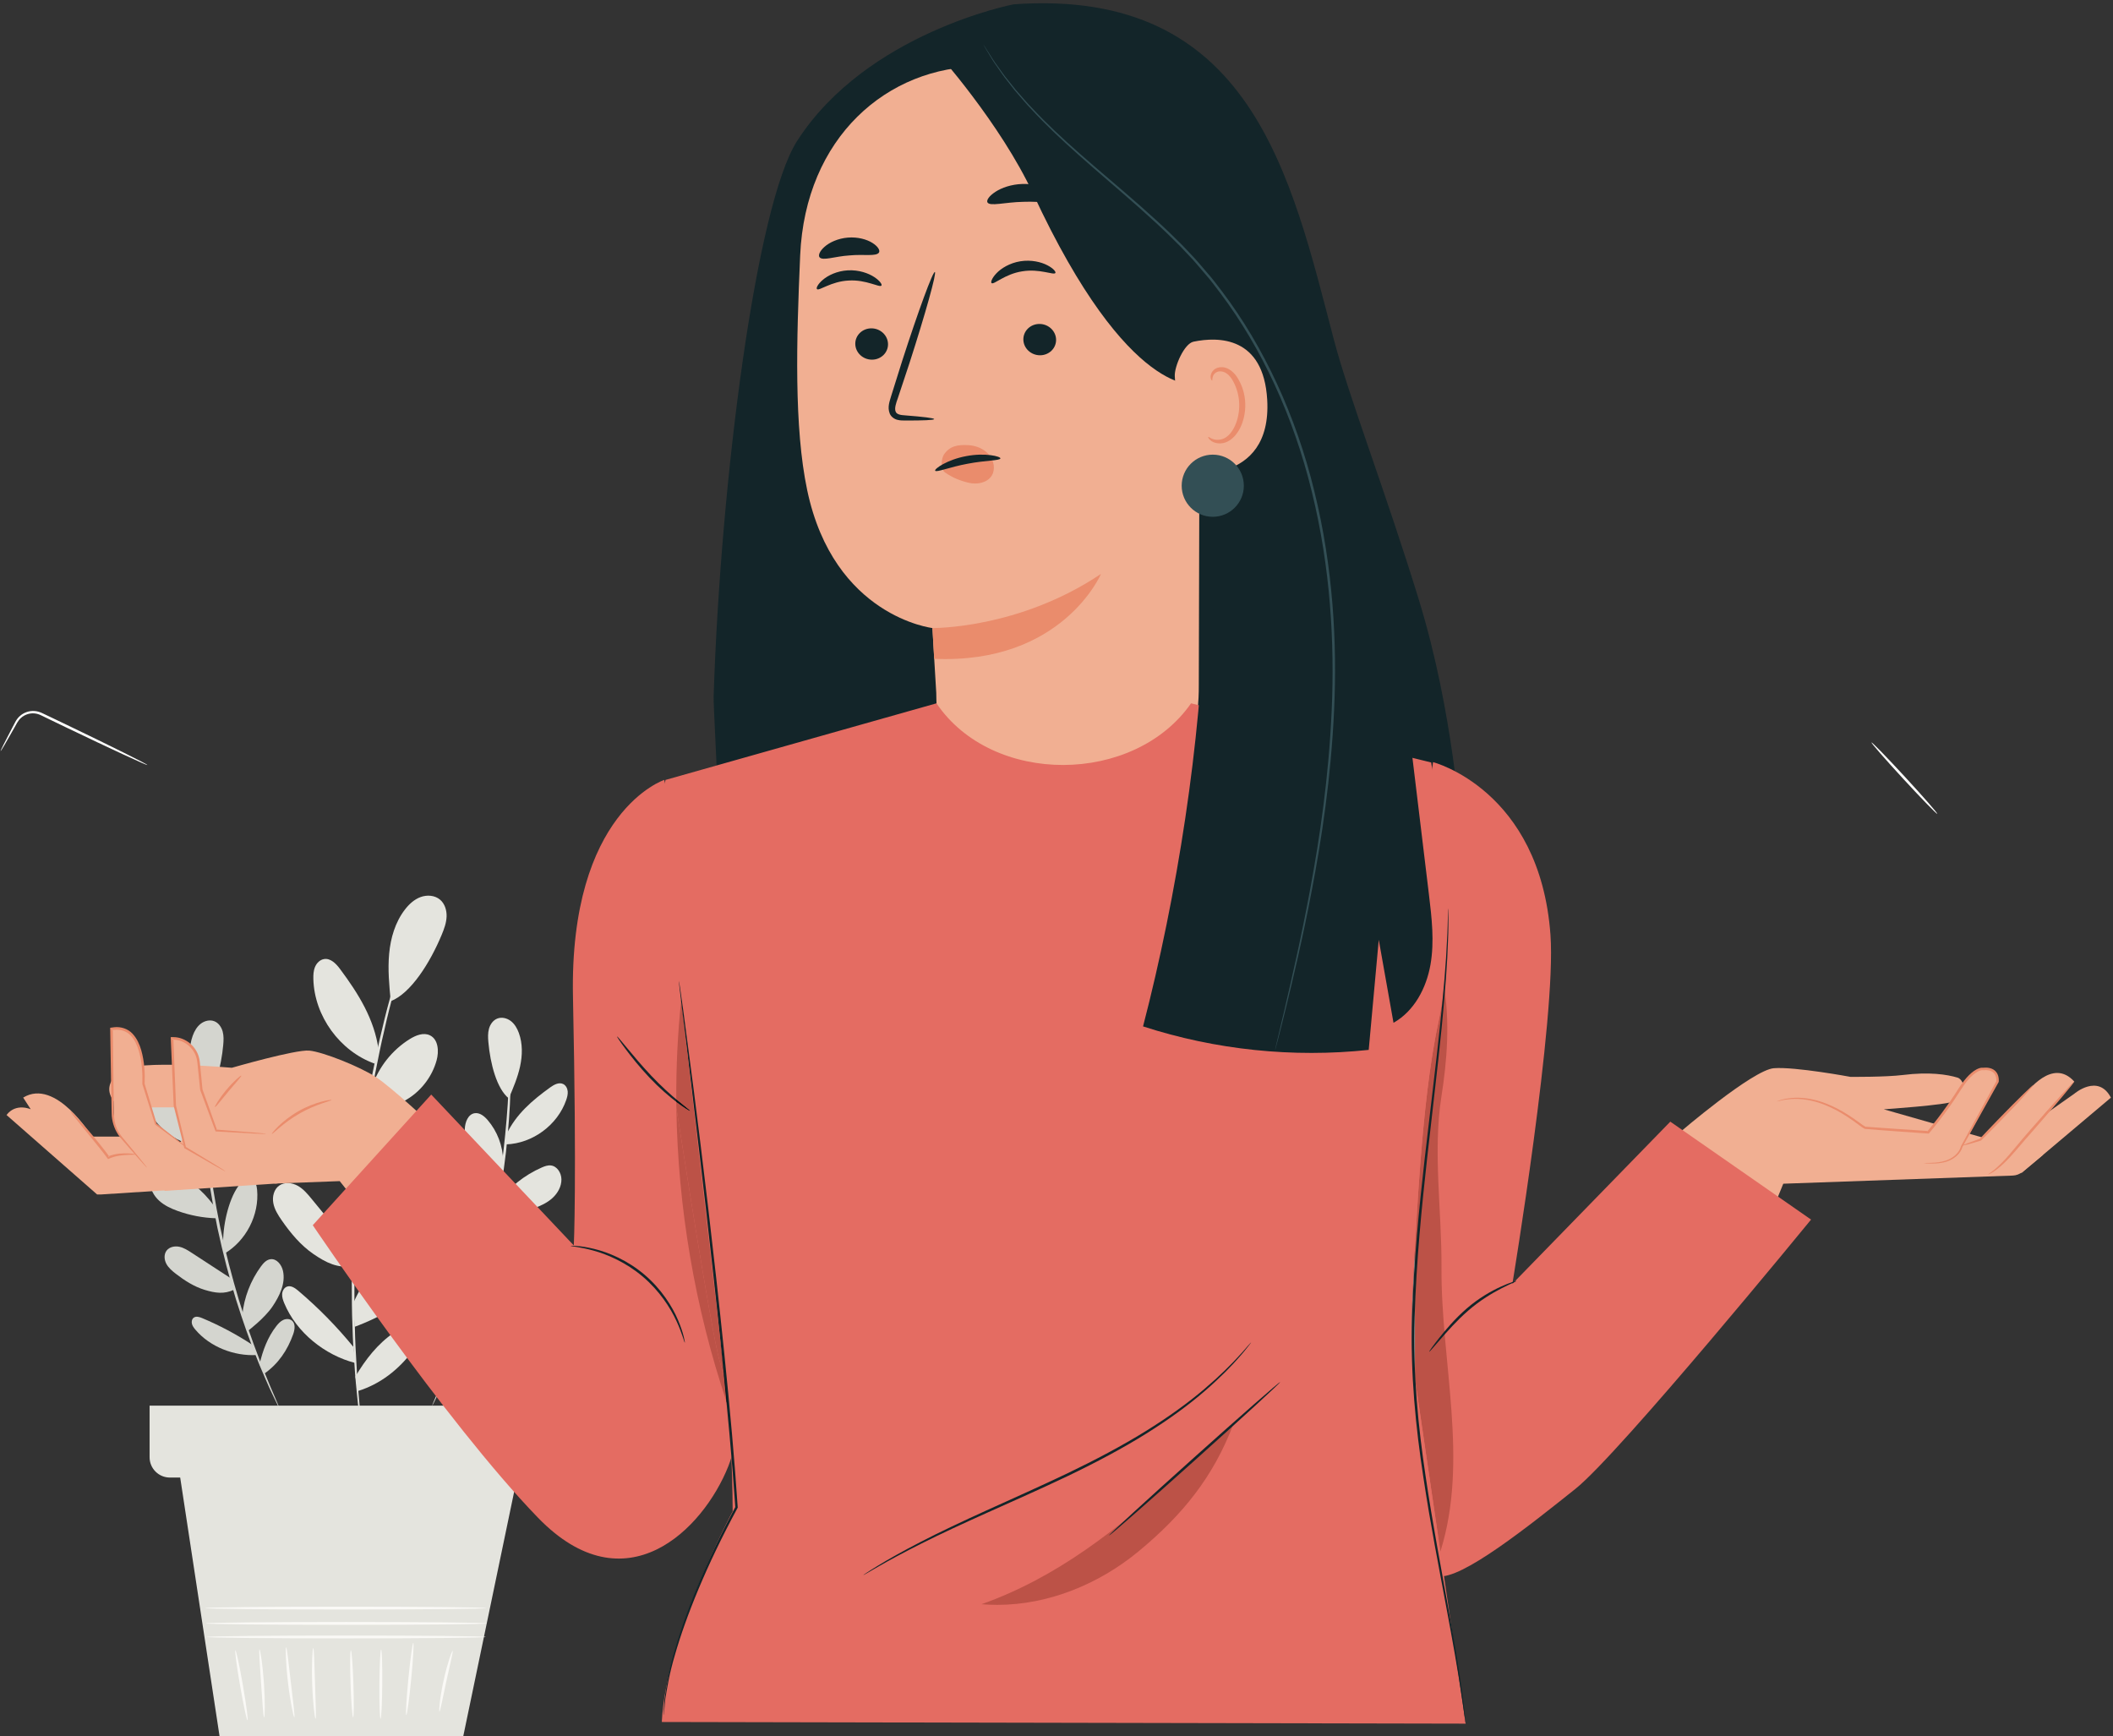 <?xml version="1.0" encoding="UTF-8"?>
<svg width="426px" height="350px" viewBox="0 0 426 350" version="1.1" xmlns="http://www.w3.org/2000/svg" xmlns:xlink="http://www.w3.org/1999/xlink">
    <rect x="0" y="0" width="426" height="350" fill="#333333" stroke="none"/>
    <!-- Generator: Sketch 55.2 (78181) - https://sketchapp.com -->
    <title>Group</title>
    <desc>Created with Sketch.</desc>
    <g id="Page-1" stroke="none" stroke-width="1" fill="none" fill-rule="evenodd">
        <g id="6134171" transform="translate(-16, -96)">
            <g id="Group" transform="translate(16.125, 96.654)">
                <polyline id="Fill-1" fill="#E4E4DE" points="35.673 293.752 44.133 349.346 93.282 349.346 104.689 294.555 35.673 293.752"></polyline>
                <path d="M97.817,329.382 C97.817,329.541 85.223,329.67 69.691,329.67 C54.154,329.67 41.563,329.541 41.563,329.382 C41.563,329.223 54.154,329.093 69.691,329.093 C85.223,329.093 97.817,329.223 97.817,329.382" id="Fill-2" fill="#FAF9F6"></path>
                <path d="M98.008,326.648 C98.008,326.807 85.328,326.936 69.691,326.936 C54.049,326.936 41.372,326.807 41.372,326.648 C41.372,326.489 54.049,326.36 69.691,326.36 C85.328,326.36 98.008,326.489 98.008,326.648" id="Fill-3" fill="#FAF9F6"></path>
                <path d="M97.911,323.56 C97.911,323.719 85.231,323.848 69.594,323.848 C53.952,323.848 41.275,323.719 41.275,323.56 C41.275,323.401 53.952,323.271 69.594,323.271 C85.231,323.271 97.911,323.401 97.911,323.56" id="Fill-4" fill="#FAF9F6"></path>
                <path d="M49.779,346.174 C49.622,346.201 48.947,343.067 48.271,339.175 C47.595,335.28 47.175,332.103 47.332,332.076 C47.489,332.049 48.164,335.182 48.84,339.076 C49.515,342.969 49.936,346.147 49.779,346.174" id="Fill-5" fill="#FAF9F6"></path>
                <path d="M53.122,345.584 C52.959,345.587 52.771,342.525 52.513,338.754 C52.259,334.982 52.03,331.923 52.192,331.904 C52.346,331.886 52.833,334.927 53.088,338.715 C53.348,342.501 53.277,345.581 53.122,345.584" id="Fill-6" fill="#FAF9F6"></path>
                <path d="M59.215,345.581 C59.063,345.608 58.392,342.486 57.937,338.579 C57.477,334.671 57.408,331.478 57.563,331.469 C57.726,331.459 58.051,334.621 58.51,338.512 C58.963,342.401 59.377,345.554 59.215,345.581" id="Fill-7" fill="#FAF9F6"></path>
                <path d="M63.494,345.875 C63.339,345.888 62.938,342.707 62.813,338.759 C62.682,334.81 62.875,331.611 63.031,331.614 C63.194,331.617 63.259,334.809 63.389,338.741 C63.514,342.672 63.657,345.861 63.494,345.875" id="Fill-8" fill="#FAF9F6"></path>
                <path d="M71.066,345.584 C70.907,345.589 70.675,342.565 70.549,338.831 C70.422,335.095 70.449,332.063 70.608,332.058 C70.768,332.053 70.999,335.076 71.125,338.811 C71.252,342.546 71.225,345.578 71.066,345.584" id="Fill-9" fill="#FAF9F6"></path>
                <path d="M76.597,345.877 C76.438,345.875 76.334,342.747 76.366,338.891 C76.397,335.033 76.552,331.907 76.711,331.908 C76.87,331.91 76.974,335.037 76.943,338.895 C76.911,342.752 76.757,345.878 76.597,345.877" id="Fill-10" fill="#FAF9F6"></path>
                <path d="M81.783,345.134 C81.625,345.119 81.812,341.85 82.202,337.833 C82.592,333.815 83.037,330.572 83.196,330.587 C83.354,330.602 83.166,333.871 82.776,337.889 C82.387,341.905 81.942,345.149 81.783,345.134" id="Fill-11" fill="#FAF9F6"></path>
                <path d="M88.47,344.406 C88.318,344.387 88.557,341.582 89.297,338.197 C90.031,334.809 90.978,332.159 91.125,332.205 C91.283,332.253 90.588,334.958 89.861,338.32 C89.127,341.679 88.634,344.428 88.47,344.406" id="Fill-12" fill="#FAF9F6"></path>
                <path d="M83.737,184.051 C83.746,184.054 83.726,184.147 83.678,184.325 C83.616,184.535 83.541,184.792 83.448,185.11 C83.221,185.84 82.908,186.843 82.513,188.111 C82.092,189.408 81.591,191 81.07,192.867 C80.541,194.731 79.883,196.838 79.298,199.206 C78.674,201.563 77.998,204.147 77.383,206.947 C76.701,209.733 76.127,212.742 75.487,215.901 C74.309,222.238 73.234,229.246 72.476,236.647 C71.756,244.054 71.425,251.138 71.327,257.584 C71.33,260.807 71.298,263.871 71.416,266.736 C71.466,269.604 71.618,272.27 71.763,274.704 C71.869,277.141 72.098,279.336 72.249,281.268 C72.39,283.201 72.567,284.86 72.723,286.215 C72.86,287.536 72.967,288.58 73.046,289.341 C73.074,289.671 73.097,289.938 73.116,290.156 C73.129,290.34 73.13,290.436 73.12,290.436 C73.11,290.438 73.089,290.346 73.058,290.164 C73.024,289.948 72.982,289.683 72.931,289.356 C72.826,288.598 72.682,287.557 72.5,286.241 C72.309,284.888 72.099,283.231 71.927,281.298 C71.746,279.367 71.489,277.171 71.356,274.731 C71.184,272.295 71.009,269.624 70.938,266.752 C70.799,263.881 70.813,260.81 70.795,257.58 C70.864,251.119 71.181,244.015 71.902,236.59 C72.662,229.171 73.756,222.146 74.965,215.8 C75.621,212.637 76.213,209.624 76.917,206.838 C77.554,204.037 78.254,201.454 78.904,199.098 C79.516,196.733 80.202,194.632 80.761,192.774 C81.312,190.913 81.846,189.33 82.3,188.041 C82.739,186.787 83.085,185.795 83.338,185.073 C83.453,184.762 83.546,184.51 83.621,184.306 C83.689,184.134 83.727,184.047 83.737,184.051" id="Fill-13" fill="#E4E4DE"></path>
                <path d="M74.866,218.475 C76.192,214.504 78.946,211.026 82.507,208.824 C83.725,208.071 85.261,207.458 86.55,208.081 C88.264,208.91 88.403,211.323 87.891,213.157 C87.031,216.243 85.014,218.992 82.329,220.739 C79.644,222.486 77.151,223.309 73.981,222.844" id="Fill-14" fill="#E4E4DE"></path>
                <path d="M71.881,241.72 C73.15,236.922 76.978,230.101 80.953,227.131 C81.582,226.661 82.254,226.216 83.016,226.032 C83.779,225.847 84.655,225.966 85.222,226.509 C86.034,227.287 85.954,228.595 85.715,229.694 C84.196,236.693 78.364,242.564 71.375,244.129" id="Fill-15" fill="#E4E4DE"></path>
                <path d="M71.057,262.182 C73.013,257.623 76.21,253.605 80.21,250.672 C81.149,249.984 82.259,249.326 83.404,249.534 C85.141,249.848 85.928,251.969 85.775,253.727 C85.459,257.346 82.695,260.248 79.841,262.497 C76.769,264.919 71.375,266.848 71.375,266.848" id="Fill-16" fill="#E4E4DE"></path>
                <path d="M71.52,276.89 C73.529,273.47 76.028,270.256 79.307,268.024 C80.019,267.539 80.79,267.094 81.644,266.977 C82.497,266.86 83.452,267.137 83.936,267.849 C84.717,268.996 83.973,270.546 83.136,271.652 C80.245,275.477 76.599,278.369 72.024,279.804" id="Fill-17" fill="#E4E4DE"></path>
                <path d="M71.135,270.916 C67.78,266.805 64.048,263.002 59.999,259.572 C59.367,259.037 58.567,258.476 57.78,258.732 C57.17,258.931 56.801,259.589 56.758,260.229 C56.716,260.869 56.937,261.496 57.182,262.089 C59.616,267.971 65.35,272.579 71.52,274.15" id="Fill-18" fill="#E4E4DE"></path>
                <path d="M71.49,251.774 C68.574,248.219 65.657,244.664 62.741,241.109 C61.909,240.094 61.049,239.055 59.903,238.416 C58.757,237.775 57.244,237.616 56.171,238.371 C55.1,239.125 54.738,240.604 54.974,241.893 C55.209,243.181 55.934,244.321 56.681,245.397 C58.459,247.958 60.487,250.402 63.055,252.169 C65.624,253.936 67.958,255.085 71.042,254.63" id="Fill-19" fill="#E4E4DE"></path>
                <path d="M72.707,230.224 C71.008,225.145 67.936,220.533 63.903,217.008 C63.229,216.418 62.489,215.84 61.609,215.67 C59.856,215.331 58.163,216.795 57.596,218.488 C56.957,220.392 57.394,222.538 58.395,224.279 C59.396,226.02 60.912,227.407 62.507,228.627 C65.448,230.876 68.746,232.656 72.239,233.881" id="Fill-20" fill="#E4E4DE"></path>
                <path d="M76.201,211.009 C75.354,204.826 72.136,199.681 68.407,194.678 C67.621,193.624 66.524,192.505 65.224,192.703 C64.395,192.829 63.726,193.5 63.397,194.271 C63.069,195.042 63.029,195.904 63.051,196.742 C63.247,204.212 68.401,211.308 75.445,213.804" id="Fill-21" fill="#E4E4DE"></path>
                <path d="M78.65,201.197 C78.344,198.019 78.037,194.817 78.33,191.638 C78.624,188.458 79.556,185.264 81.504,182.734 C82.341,181.646 83.391,180.672 84.68,180.201 C85.969,179.73 87.525,179.838 88.578,180.718 C89.553,181.533 89.961,182.878 89.912,184.149 C89.862,185.419 89.414,186.638 88.926,187.812 C86.596,193.419 82.708,199.628 78.65,201.197" id="Fill-22" fill="#E4E4DE"></path>
                <path d="M40.538,208.565 C40.559,208.566 40.575,208.836 40.587,209.349 C40.593,209.92 40.601,210.665 40.612,211.593 C40.609,212.567 40.615,213.759 40.667,215.141 C40.712,216.524 40.722,218.099 40.837,219.836 C40.988,223.314 41.326,227.447 41.853,232.017 C42.419,236.583 43.198,241.582 44.274,246.782 C45.377,251.977 46.674,256.87 47.99,261.279 C49.344,265.676 50.696,269.596 51.954,272.842 C52.547,274.479 53.171,275.925 53.685,277.209 C54.193,278.496 54.667,279.589 55.06,280.48 C55.423,281.334 55.715,282.02 55.939,282.545 C56.134,283.02 56.228,283.273 56.21,283.282 C56.192,283.29 56.063,283.054 55.834,282.594 C55.585,282.08 55.26,281.408 54.855,280.572 C54.43,279.694 53.926,278.612 53.388,277.335 C52.845,276.06 52.193,274.622 51.574,272.99 C50.264,269.755 48.868,265.838 47.482,261.434 C46.133,257.02 44.817,252.113 43.709,246.9 C42.629,241.683 41.864,236.662 41.325,232.078 C40.825,227.49 40.529,223.342 40.429,219.853 C40.34,218.111 40.359,216.531 40.344,215.146 C40.323,213.759 40.35,212.566 40.387,211.591 C40.422,210.663 40.449,209.917 40.471,209.346 C40.496,208.833 40.519,208.565 40.538,208.565" id="Fill-23" fill="#D4D5CF"></path>
                <path d="M41.909,233.912 C41.957,230.923 43.083,227.962 45.034,225.697 C45.701,224.922 46.615,224.174 47.626,224.321 C48.972,224.516 49.586,226.129 49.633,227.488 C49.711,229.774 48.93,232.08 47.477,233.847 C46.025,235.614 44.505,236.711 42.247,237.077" id="Fill-24" fill="#D4D5CF"></path>
                <path d="M44.88,250.381 C44.711,246.841 45.849,241.373 47.916,238.495 C48.243,238.04 48.605,237.592 49.084,237.303 C49.564,237.013 50.186,236.905 50.689,237.153 C51.409,237.507 51.636,238.415 51.71,239.215 C52.183,244.307 49.476,249.56 45.054,252.13" id="Fill-25" fill="#D4D5CF"></path>
                <path d="M48.724,264.489 C49.074,260.965 50.385,257.54 52.478,254.683 C52.969,254.012 53.583,253.325 54.407,253.22 C55.657,253.061 56.65,254.335 56.924,255.565 C57.488,258.097 56.23,260.667 54.772,262.813 C53.201,265.123 49.945,267.598 49.945,267.598" id="Fill-26" fill="#D4D5CF"></path>
                <path d="M52.204,274.404 C52.836,271.643 53.846,268.916 55.598,266.691 C55.978,266.208 56.408,265.739 56.963,265.475 C57.519,265.212 58.229,265.195 58.712,265.575 C59.49,266.188 59.317,267.404 58.986,268.337 C57.841,271.563 55.981,274.318 53.175,276.279" id="Fill-27" fill="#D4D5CF"></path>
                <path d="M50.656,270.419 C47.488,268.342 44.127,266.556 40.632,265.093 C40.087,264.864 39.422,264.655 38.941,264.999 C38.569,265.265 38.459,265.793 38.568,266.237 C38.677,266.683 38.962,267.062 39.257,267.412 C42.18,270.894 47.076,272.796 51.615,272.538" id="Fill-28" fill="#D4D5CF"></path>
                <path d="M46.778,257.31 C44.027,255.517 41.276,253.724 38.526,251.932 C37.74,251.42 36.931,250.898 36.014,250.709 C35.096,250.52 34.031,250.737 33.463,251.482 C32.896,252.226 32.968,253.311 33.406,254.137 C33.844,254.964 34.582,255.584 35.322,256.156 C37.084,257.517 38.992,258.745 41.12,259.394 C43.249,260.045 45.086,260.325 47.088,259.351" id="Fill-29" fill="#D4D5CF"></path>
                <path d="M42.968,242.376 C40.718,239.283 37.633,236.805 34.129,235.273 C33.543,235.017 32.915,234.782 32.279,234.855 C31.012,235.002 30.175,236.363 30.153,237.638 C30.128,239.072 30.887,240.439 31.944,241.409 C33,242.379 34.331,242.997 35.679,243.484 C38.166,244.382 40.794,244.884 43.437,244.967" id="Fill-30" fill="#D4D5CF"></path>
                <path d="M41.211,228.541 C39.304,224.514 36.005,221.704 32.389,219.1 C31.627,218.552 30.639,218.026 29.797,218.441 C29.26,218.705 28.948,219.306 28.891,219.901 C28.833,220.497 28.991,221.092 29.187,221.658 C30.928,226.702 35.965,230.424 41.298,230.607" id="Fill-31" fill="#D4D5CF"></path>
                <path d="M40.766,221.334 C39.873,219.236 38.976,217.122 38.491,214.894 C38.006,212.666 37.954,210.291 38.735,208.149 C39.071,207.228 39.576,206.339 40.352,205.741 C41.128,205.143 42.21,204.881 43.117,205.254 C43.957,205.598 44.524,206.428 44.764,207.303 C45.004,208.178 44.961,209.104 44.881,210.009 C44.502,214.328 43.191,219.392 40.766,221.334" id="Fill-32" fill="#D4D5CF"></path>
                <path d="M102.679,208.026 C102.699,208.025 102.722,208.294 102.747,208.807 C102.768,209.378 102.796,210.124 102.83,211.052 C102.867,212.027 102.895,213.22 102.873,214.606 C102.858,215.992 102.877,217.571 102.788,219.314 C102.688,222.803 102.393,226.951 101.893,231.539 C101.354,236.123 100.589,241.144 99.509,246.361 C98.401,251.574 97.084,256.481 95.735,260.895 C94.35,265.298 92.954,269.216 91.644,272.451 C91.024,274.083 90.373,275.521 89.829,276.796 C89.292,278.073 88.788,279.155 88.362,280.033 C87.958,280.869 87.633,281.541 87.384,282.055 C87.155,282.514 87.026,282.751 87.008,282.743 C86.99,282.734 87.084,282.481 87.279,282.006 C87.502,281.481 87.794,280.795 88.157,279.941 C88.551,279.051 89.024,277.957 89.533,276.67 C90.046,275.386 90.671,273.94 91.264,272.303 C92.522,269.057 93.874,265.137 95.227,260.739 C96.544,256.331 97.84,251.438 98.944,246.242 C100.02,241.043 100.799,236.043 101.365,231.478 C101.892,226.908 102.229,222.775 102.381,219.297 C102.496,217.56 102.506,215.985 102.55,214.602 C102.603,213.219 102.608,212.028 102.606,211.054 C102.616,210.126 102.624,209.381 102.631,208.81 C102.643,208.297 102.659,208.026 102.679,208.026" id="Fill-33" fill="#E4E4DE"></path>
                <path d="M101.309,233.373 C101.261,230.383 100.135,227.423 98.184,225.157 C97.517,224.383 96.603,223.635 95.591,223.781 C94.245,223.977 93.632,225.59 93.585,226.949 C93.507,229.235 94.288,231.541 95.74,233.308 C97.192,235.075 98.713,236.172 100.97,236.538" id="Fill-34" fill="#E4E4DE"></path>
                <path d="M98.338,249.841 C98.506,246.302 97.369,240.833 95.302,237.956 C94.975,237.501 94.613,237.053 94.133,236.764 C93.654,236.474 93.031,236.365 92.529,236.614 C91.809,236.968 91.581,237.876 91.507,238.676 C91.035,243.767 93.742,249.021 98.163,251.591" id="Fill-35" fill="#E4E4DE"></path>
                <path d="M94.494,263.95 C94.144,260.426 92.833,257.001 90.74,254.144 C90.249,253.473 89.634,252.786 88.81,252.681 C87.56,252.522 86.567,253.796 86.294,255.026 C85.73,257.558 86.988,260.129 88.446,262.274 C90.016,264.584 93.273,267.059 93.273,267.059" id="Fill-36" fill="#E4E4DE"></path>
                <path d="M91.013,273.865 C90.382,271.104 89.372,268.377 87.62,266.152 C87.239,265.669 86.81,265.2 86.254,264.936 C85.698,264.673 84.989,264.656 84.505,265.036 C83.727,265.649 83.9,266.864 84.232,267.798 C85.377,271.025 87.237,273.778 90.042,275.74" id="Fill-37" fill="#E4E4DE"></path>
                <path d="M92.561,269.88 C95.73,267.803 99.09,266.017 102.585,264.554 C103.131,264.325 103.795,264.115 104.277,264.46 C104.649,264.726 104.759,265.254 104.65,265.698 C104.541,266.143 104.256,266.522 103.961,266.873 C101.037,270.354 96.142,272.257 91.603,271.999" id="Fill-38" fill="#E4E4DE"></path>
                <path d="M96.44,256.771 C99.19,254.978 101.941,253.185 104.692,251.393 C105.477,250.881 106.286,250.359 107.204,250.17 C108.122,249.981 109.187,250.198 109.754,250.943 C110.321,251.687 110.249,252.772 109.812,253.598 C109.374,254.425 108.635,255.045 107.895,255.617 C106.133,256.977 104.226,258.205 102.097,258.855 C99.968,259.506 98.132,259.785 96.13,258.812" id="Fill-39" fill="#E4E4DE"></path>
                <path d="M100.25,241.837 C102.5,238.745 105.584,236.265 109.089,234.734 C109.675,234.477 110.303,234.243 110.938,234.316 C112.205,234.463 113.042,235.824 113.064,237.099 C113.089,238.533 112.33,239.9 111.274,240.87 C110.217,241.839 108.887,242.458 107.538,242.945 C105.052,243.843 102.424,244.345 99.781,244.427" id="Fill-40" fill="#E4E4DE"></path>
                <path d="M102.007,228.002 C103.914,223.975 107.213,221.165 110.828,218.561 C111.591,218.013 112.579,217.487 113.421,217.901 C113.958,218.166 114.269,218.766 114.327,219.362 C114.385,219.958 114.226,220.553 114.031,221.119 C112.29,226.163 107.253,229.885 101.92,230.068" id="Fill-41" fill="#E4E4DE"></path>
                <path d="M102.451,220.795 C103.344,218.697 104.242,216.583 104.727,214.355 C105.212,212.127 105.264,209.752 104.482,207.61 C104.147,206.689 103.642,205.8 102.865,205.202 C102.089,204.604 101.007,204.342 100.101,204.715 C99.261,205.06 98.694,205.888 98.454,206.764 C98.214,207.639 98.257,208.565 98.336,209.47 C98.716,213.789 100.026,218.853 102.451,220.795" id="Fill-42" fill="#E4E4DE"></path>
                <path d="M30.033,282.743 L30.033,293.145 C30.033,295.407 31.867,297.241 34.129,297.241 L105.301,297.241 C107.563,297.241 109.397,295.407 109.397,293.145 L109.397,282.743 L30.033,282.743" id="Fill-43" fill="#E4E4DE"></path>
                <path d="M390.442,163.422 C390.337,163.519 387.284,160.379 383.624,156.409 C379.964,152.438 377.083,149.14 377.188,149.043 C377.294,148.945 380.346,152.085 384.007,156.056 C387.667,160.026 390.548,163.324 390.442,163.422" id="Fill-84" fill="#FFFFFE"></path>
                <path d="M29.577,153.578 C29.562,153.61 29.09,153.422 28.252,153.053 C27.328,152.634 26.142,152.095 24.721,151.449 C21.75,150.073 17.66,148.141 13.158,145.978 C12.033,145.435 10.935,144.906 9.873,144.394 C9.344,144.137 8.823,143.885 8.313,143.637 C7.811,143.382 7.334,143.221 6.82,143.178 C5.805,143.082 4.828,143.455 4.148,144.049 C3.453,144.629 3.126,145.491 2.697,146.193 C1.922,147.549 1.275,148.679 0.771,149.56 C0.307,150.349 0.035,150.777 0.003,150.76 C-0.028,150.743 0.183,150.282 0.594,149.463 C1.059,148.561 1.657,147.404 2.373,146.018 C2.566,145.653 2.765,145.274 2.973,144.881 C3.189,144.472 3.483,144.065 3.861,143.726 C4.61,143.045 5.705,142.606 6.859,142.699 C7.428,142.735 8.02,142.933 8.528,143.189 C9.041,143.433 9.563,143.681 10.094,143.934 C11.158,144.443 12.257,144.969 13.383,145.508 C17.886,147.672 21.95,149.657 24.88,151.117 C26.273,151.823 27.434,152.412 28.339,152.871 C29.151,153.295 29.593,153.545 29.577,153.578" id="Fill-88" fill="#FFFFFE"></path>
                <path d="M87.467,226.635 C87.467,226.635 78.927,218.618 75.643,216.488 C72.36,214.358 64.993,211.429 62.242,211.163 C59.491,210.897 46.622,214.624 46.622,214.624 C46.622,214.624 27.63,212.938 24.435,215.157 C21.24,217.375 21.507,219.683 22.838,221.369 C24.169,223.055 29.317,222.523 34.996,222.611 C40.676,222.7 42.185,223.233 42.185,223.233 L33.931,232.019 L55.32,237.965 L68.366,237.476 L73.07,243.392 L87.467,226.635" id="Fill-109" fill="#F1AF92"></path>
                <path d="M22.354,206.787 L22.87,225.712 L23.786,228.064 L33.12,239.445 L55.897,237.943 L37.752,230.873 L31.3,225.97 L28.805,217.884 C28.805,217.884 29.58,205.41 22.354,206.787" id="Fill-110" fill="#F1AF92"></path>
                <path d="M23.954,228.497 L18.408,228.497 C18.408,228.497 11.171,216.593 4.547,220.636 L6.069,222.988 C6.069,222.988 3.085,221.637 1.192,224.148 L19.449,240.164 L20.289,240.164 L39.743,238.911 L23.954,228.497" id="Fill-111" fill="#F1AF92"></path>
                <path d="M27.258,232.115 C27.252,232.172 26.672,232.144 25.688,232.181 C24.72,232.237 23.283,232.3 21.844,232.954 L21.658,233.038 L21.538,232.868 C20.975,232.074 20.28,231.218 19.566,230.327 C18.088,228.503 16.751,226.853 15.628,225.466 C14.627,224.215 14.012,223.441 14.063,223.392 C14.116,223.342 14.834,224.035 15.908,225.227 C16.983,226.418 18.432,228.094 19.971,230 C20.69,230.899 21.371,231.752 21.943,232.601 L21.636,232.516 C23.233,231.839 24.697,231.862 25.689,231.885 C26.69,231.932 27.266,232.063 27.258,232.115" id="Fill-112" fill="#EA8C6C"></path>
                <path d="M66.719,221.112 C66.766,221.281 63.646,221.915 60.3,223.828 C56.945,225.727 54.805,228.085 54.684,227.958 C54.638,227.915 55.114,227.279 56.032,226.38 C56.948,225.484 58.334,224.351 60.043,223.376 C61.754,222.405 63.436,221.793 64.675,221.464 C65.916,221.134 66.706,221.05 66.719,221.112" id="Fill-113" fill="#EA8C6C"></path>
                <path d="M48.523,216.21 C48.627,216.317 47.368,217.674 45.911,219.419 C44.447,221.16 43.332,222.637 43.208,222.554 C43.092,222.479 44.027,220.851 45.511,219.085 C46.99,217.314 48.429,216.109 48.523,216.21" id="Fill-114" fill="#EA8C6C"></path>
                <path d="M29.503,234.761 C29.49,234.773 29.34,234.623 29.068,234.327 C28.762,233.987 28.374,233.554 27.893,233.018 C27.376,232.427 26.763,231.728 26.059,230.924 C25.701,230.512 25.321,230.074 24.919,229.611 C24.523,229.147 24.067,228.665 23.684,228.073 C22.92,226.906 22.394,225.39 22.388,223.738 C22.357,222.125 22.323,220.405 22.288,218.596 C22.228,214.965 22.163,210.981 22.093,206.791 L22.09,206.56 L22.305,206.531 C22.495,206.505 22.701,206.477 22.908,206.449 C24.251,206.298 25.688,206.77 26.589,207.754 C27.498,208.719 28.006,209.915 28.351,211.079 C29.014,213.436 29.12,215.753 29.036,217.898 L29.026,217.816 C29.95,220.884 30.774,223.616 31.467,225.918 L31.406,225.831 C33.362,227.359 34.946,228.596 36.096,229.495 C36.604,229.905 37.015,230.236 37.341,230.499 C37.621,230.732 37.762,230.86 37.752,230.873 C37.742,230.887 37.581,230.785 37.281,230.577 C36.941,230.334 36.511,230.027 35.98,229.647 C34.807,228.78 33.191,227.585 31.194,226.109 L31.15,226.077 L31.133,226.021 C30.409,223.728 29.55,221.007 28.585,217.952 L28.574,217.916 L28.575,217.869 C28.639,215.785 28.515,213.483 27.866,211.222 C27.532,210.103 27.038,208.978 26.218,208.114 C25.404,207.24 24.184,206.84 22.956,206.967 C22.766,206.993 22.577,207.019 22.403,207.042 L22.614,206.783 C22.668,210.974 22.719,214.958 22.765,218.589 C22.915,222.184 22.353,225.609 23.992,227.876 C24.342,228.441 24.777,228.919 25.169,229.399 C25.56,229.871 25.931,230.317 26.279,230.738 C26.957,231.563 27.548,232.282 28.046,232.889 C28.496,233.45 28.861,233.904 29.147,234.26 C29.394,234.578 29.517,234.75 29.503,234.761" id="Fill-115" fill="#EA8C6C"></path>
                <path d="M53.521,227.948 L43.47,227.271 L40.467,219.035 L39.913,213.498 C39.642,210.792 37.379,208.656 34.66,208.697 L34.562,208.699 L35.126,222.271 L37.191,230.701 L45.356,235.518 L55.342,235.518 L53.521,227.948" id="Fill-117" fill="#F1AF92"></path>
                <path d="M53.521,227.948 L43.47,227.271 L40.467,219.035 L39.913,213.498 C39.642,210.792 37.379,208.656 34.66,208.697 L34.562,208.699 L35.126,222.271 L37.191,230.701 L45.356,235.518" id="Fill-118" fill="#F1AF92"></path>
                <path d="M45.357,235.518 C45.347,235.534 45.145,235.435 44.767,235.231 C44.344,234.997 43.799,234.694 43.122,234.318 C41.649,233.472 39.607,232.301 37.097,230.86 L37.031,230.822 L37.012,230.745 C36.405,228.328 35.688,225.474 34.898,222.327 L34.893,222.305 L34.892,222.281 C34.714,218.2 34.514,213.585 34.302,208.709 L34.291,208.45 L34.555,208.438 C34.646,208.434 34.748,208.439 34.85,208.443 C37.377,208.46 39.527,210.432 40.025,212.686 C40.168,213.256 40.193,213.813 40.25,214.343 C40.302,214.881 40.354,215.413 40.405,215.939 C40.507,216.989 40.606,218.015 40.703,219.012 L40.69,218.954 C41.789,222.02 42.785,224.797 43.648,227.206 L43.483,227.082 C46.537,227.323 49.031,227.52 50.831,227.662 C51.653,227.738 52.316,227.8 52.827,227.847 C53.283,227.896 53.522,227.93 53.521,227.948 C53.52,227.967 53.278,227.969 52.82,227.956 C52.307,227.934 51.642,227.906 50.817,227.871 C49.014,227.77 46.516,227.63 43.458,227.459 L43.336,227.453 L43.293,227.335 C42.403,224.936 41.377,222.171 40.244,219.117 L40.234,219.09 L40.231,219.059 C40.128,218.063 40.022,217.038 39.914,215.988 C39.86,215.462 39.805,214.931 39.75,214.393 C39.69,213.851 39.661,213.308 39.531,212.807 C39.07,210.756 37.111,208.976 34.838,208.963 C34.747,208.96 34.656,208.955 34.569,208.959 L34.822,208.688 C35.016,213.564 35.199,218.18 35.361,222.261 L35.354,222.215 C36.108,225.371 36.791,228.233 37.37,230.657 L37.285,230.542 C39.759,232.043 41.772,233.263 43.226,234.144 C43.881,234.554 44.41,234.884 44.82,235.141 C45.181,235.374 45.366,235.503 45.357,235.518" id="Fill-119" fill="#EA8C6C"></path>
                <path d="M268.794,67.817 C260.179,34.987 252.227,-3.218 204.226,0.216 C204.226,0.216 174.645,5.908 160.597,27.739 C152.334,40.581 145.175,95.939 143.751,139.661 L143.751,139.66 L143.75,139.683 C143.692,141.463 144.433,153.873 144.384,155.614 L271.445,166.191 L294.334,166.191 C294.334,166.191 292.899,142.996 286,120.498 C279.289,98.614 271.844,79.439 268.794,67.817" id="Fill-120" fill="#132529"></path>
                <path d="M197.84,12.726 L200.843,9.864 L233.295,22.942 C237.99,23.202 241.706,27.011 241.849,31.712 L241.564,137.449 C241.605,144.619 240.168,150.829 235.839,156.544 L231.281,162.561 C220.889,176.281 199.512,175.152 191.285,160.035 C190.71,158.979 190.31,158.052 190.137,157.301 C189.963,156.358 189.707,155.738 189.654,154.936 C188.688,146.429 188.633,139.053 188.633,139.053 C188.055,129.713 187.864,125.881 187.863,125.968 C187.863,125.968 167.986,123.683 162.613,98.169 C159.941,85.48 160.445,68.024 161.196,50.843 C162.235,27.066 178.728,12.703 197.84,12.726" id="Fill-121" fill="#F1AF92"></path>
                <path d="M206.194,67.806 C206.219,69.551 207.718,70.968 209.541,70.974 C211.36,70.981 212.818,69.576 212.792,67.831 C212.766,66.086 211.267,64.667 209.449,64.66 C207.625,64.653 206.168,66.062 206.194,67.806" id="Fill-122" fill="#132529"></path>
                <path d="M172.309,68.691 C172.335,70.436 173.834,71.853 175.657,71.859 C177.476,71.866 178.933,70.461 178.908,68.715 C178.882,66.971 177.382,65.552 175.564,65.545 C173.741,65.538 172.283,66.947 172.309,68.691" id="Fill-123" fill="#132529"></path>
                <path d="M164.59,57.639 C165.02,58.048 167.427,56.074 170.977,55.905 C174.52,55.686 177.217,57.382 177.58,56.927 C177.76,56.725 177.303,55.97 176.129,55.201 C174.971,54.435 173.026,53.731 170.816,53.85 C168.605,53.974 166.786,54.881 165.759,55.767 C164.71,56.66 164.379,57.456 164.59,57.639" id="Fill-124" fill="#132529"></path>
                <path d="M199.795,56.429 C200.266,56.792 202.46,54.581 205.971,54.05 C209.472,53.467 212.329,54.876 212.644,54.388 C212.801,54.168 212.275,53.463 211.022,52.82 C209.791,52.176 207.786,51.675 205.599,52.021 C203.413,52.371 201.697,53.461 200.766,54.448 C199.817,55.443 199.567,56.27 199.795,56.429" id="Fill-125" fill="#132529"></path>
                <path d="M188.209,83.843 C188.216,83.641 185.991,83.371 182.392,83.092 C181.481,83.044 180.614,82.907 180.431,82.296 C180.184,81.652 180.514,80.656 180.901,79.58 C181.643,77.344 182.42,75 183.235,72.544 C186.464,62.532 188.754,54.316 188.35,54.19 C187.946,54.064 184.999,62.077 181.77,72.089 C180.996,74.557 180.254,76.91 179.551,79.16 C179.259,80.208 178.728,81.406 179.259,82.741 C179.537,83.406 180.227,83.864 180.816,83.992 C181.405,84.14 181.916,84.124 182.366,84.128 C185.973,84.142 188.206,84.046 188.209,83.843" id="Fill-126" fill="#132529"></path>
                <path d="M187.863,125.968 C187.863,125.968 205.221,126.216 221.847,115.053 C221.847,115.053 214.079,133.291 188.217,132.175 L187.863,125.968" id="Fill-127" fill="#EA8C6C"></path>
                <path d="M199.302,91.061 C198.304,89.853 196.71,89.188 195.161,89.1 C192.929,88.972 191.358,89.254 190.166,91.005 C189.607,91.972 189.655,93.463 189.916,93.872 C190.176,94.282 189.982,94.291 190.38,94.579 C191.821,95.621 193.483,96.29 195.201,96.687 C196.919,97.083 198.905,96.672 199.795,95.277 C200.586,94.039 200.301,92.267 199.302,91.061" id="Fill-128" fill="#EA8C6C"></path>
                <path d="M198.942,40.125 C199.397,41.033 202.456,40.1 206.208,40.034 C209.957,39.882 213.106,40.634 213.463,39.703 C213.618,39.26 212.964,38.441 211.623,37.7 C210.293,36.959 208.263,36.372 206.014,36.435 C203.765,36.502 201.805,37.205 200.56,38.021 C199.304,38.838 198.74,39.692 198.942,40.125" id="Fill-129" fill="#132529"></path>
                <path d="M165.101,51.216 C165.765,51.991 168.169,51.032 171.107,50.845 C174.038,50.555 176.564,51.114 177.095,50.242 C177.326,49.82 176.893,49.033 175.767,48.324 C174.656,47.617 172.832,47.086 170.814,47.248 C168.798,47.413 167.084,48.231 166.103,49.108 C165.105,49.989 164.806,50.837 165.101,51.216" id="Fill-130" fill="#132529"></path>
                <path d="M241.201,76.837 C241.201,76.837 227.541,80.14 208.154,38.392 C201.555,24.181 188.738,9.864 188.738,9.864 L200.763,8.129 C200.763,8.129 236.612,18.228 237.215,18.68 C237.818,19.132 246.259,37.22 246.259,37.22 L241.201,76.837" id="Fill-131" fill="#132529"></path>
                <path d="M236.721,75.166 C236.63,73.251 238.617,68.624 240.494,68.234 C245.506,67.194 254.63,67.143 255.358,79.966 C256.353,97.496 238.548,94.878 238.489,94.377 C238.442,93.986 237.037,81.78 236.721,75.166" id="Fill-132" fill="#F1AF92"></path>
                <path d="M243.467,87.433 C243.541,87.372 243.784,87.629 244.313,87.836 C244.83,88.038 245.705,88.148 246.599,87.754 C248.413,86.969 249.805,83.94 249.711,80.776 C249.665,79.178 249.245,77.678 248.608,76.451 C248,75.2 247.12,74.351 246.178,74.239 C245.239,74.076 244.61,74.672 244.423,75.177 C244.216,75.681 244.348,76.025 244.256,76.059 C244.21,76.107 243.863,75.788 243.963,75.056 C244.016,74.704 244.198,74.278 244.591,73.918 C244.992,73.552 245.6,73.343 246.255,73.376 C247.612,73.393 248.899,74.568 249.598,75.913 C250.373,77.26 250.883,78.945 250.934,80.739 C251.022,84.278 249.402,87.685 246.909,88.562 C245.695,88.953 244.644,88.64 244.09,88.256 C243.522,87.855 243.408,87.468 243.467,87.433" id="Fill-133" fill="#EA8C6C"></path>
                <path d="M201.563,91.77 C201.51,92.22 198.515,92.154 194.959,92.842 C191.395,93.494 188.629,94.645 188.416,94.245 C188.198,93.898 190.827,92.017 194.67,91.307 C198.507,90.571 201.64,91.367 201.563,91.77" id="Fill-134" fill="#132529"></path>
                <path d="M338.561,227.624 C338.561,227.624 353.243,215.048 357.497,214.712 C361.752,214.376 372.943,216.456 372.943,216.456 C372.943,216.456 380.011,216.518 383.524,216.079 C388.814,215.417 392.433,215.968 394.554,216.615 C395.614,216.939 396.939,219.574 393.821,221.369 C392.502,222.129 379.664,222.997 379.664,222.997 L411.785,232.172 L407.613,235.614 C407.058,236.071 406.368,236.333 405.649,236.358 L359.401,237.999 L357.283,243.168 L338.561,227.624" id="Fill-135" fill="#F1AF92"></path>
                <path d="M373.619,227.633 L388.621,227.633 C388.621,227.633 393.883,220.646 395.786,217.735 C397.45,215.19 399.456,214.442 401.206,215.043 C401.661,215.199 402.032,215.539 402.271,215.957 C402.624,216.575 402.635,217.333 402.298,217.961 L395.703,230.274 L399.159,229.106 C399.159,229.106 406.086,222.325 407.429,220.758 C408.772,219.19 413.698,212.585 418.065,217.399 L412.019,224.116 L418.065,219.862 C418.065,219.862 422.879,215.72 425.454,220.646 L407.477,235.805" id="Fill-136" fill="#F1AF92"></path>
                <path d="M358.003,221.419 C357.997,221.404 358.203,221.334 358.602,221.213 C359.004,221.104 359.587,220.875 360.387,220.802 C361.958,220.536 364.358,220.579 367.125,221.503 C368.5,221.97 369.966,222.624 371.452,223.494 C372.191,223.933 372.946,224.408 373.699,224.936 C374.073,225.202 374.452,225.472 374.837,225.747 C375.199,226.006 375.649,226.35 375.946,226.505 C379.742,226.801 384.087,227.056 388.638,227.377 L388.426,227.465 C389.827,225.798 391.215,223.983 392.555,222.085 C393.077,221.347 393.576,220.602 394.064,219.86 C394.547,219.121 395.005,218.354 395.539,217.645 C396.068,216.935 396.637,216.258 397.306,215.683 C397.633,215.39 398.001,215.137 398.397,214.929 C398.809,214.737 399.204,214.549 399.774,214.624 L399.686,214.617 C400.478,214.539 401.382,214.623 402.051,215.187 C402.721,215.767 402.903,216.642 402.837,217.43 L402.834,217.471 L402.81,217.515 C399.952,222.64 397.466,227.099 395.537,230.559 L395.552,230.523 C395.115,232 393.928,232.865 392.905,233.322 C391.846,233.782 390.859,233.876 390.08,233.92 C389.295,233.955 388.693,233.924 388.288,233.904 C387.882,233.881 387.672,233.859 387.672,233.843 C387.673,233.827 387.884,233.818 388.289,233.811 C388.694,233.802 389.295,233.803 390.068,233.74 C390.834,233.67 391.798,233.548 392.797,233.085 C393.769,232.627 394.862,231.777 395.231,230.436 L395.236,230.417 L395.246,230.399 C397.141,226.92 399.582,222.436 402.388,217.283 L402.361,217.368 C402.411,216.726 402.239,215.975 401.73,215.56 C401.226,215.135 400.47,215.039 399.735,215.117 L399.714,215.119 L399.647,215.11 C399.385,215.074 398.957,215.202 398.627,215.379 C398.281,215.564 397.944,215.794 397.638,216.07 C397.015,216.609 396.465,217.262 395.954,217.952 C394.964,219.346 394.047,220.916 392.98,222.385 C391.63,224.297 390.239,226.114 388.815,227.8 L388.732,227.898 L388.603,227.888 C384.021,227.552 379.76,227.29 375.842,226.944 C375.271,226.669 374.986,226.381 374.577,226.101 C374.197,225.825 373.823,225.553 373.454,225.285 C372.713,224.756 371.974,224.279 371.249,223.838 C369.793,222.964 368.36,222.302 367.016,221.821 C364.313,220.872 361.967,220.777 360.41,220.983 C359.618,221.026 359.035,221.225 358.628,221.303 C358.223,221.394 358.008,221.434 358.003,221.419" id="Fill-137" fill="#EA8C6C"></path>
                <path d="M418.065,217.399 C418.092,217.423 417.881,217.715 417.479,218.224 C417.076,218.732 416.481,219.457 415.737,220.344 C414.249,222.119 412.167,224.547 409.843,227.207 C407.479,229.826 405.514,232.385 403.787,233.966 C402.935,234.764 402.183,235.347 401.622,235.687 C401.059,236.027 400.71,236.14 400.699,236.114 C400.68,236.075 400.994,235.903 401.508,235.52 C402.022,235.136 402.723,234.523 403.529,233.703 C405.165,232.079 407.065,229.509 409.44,226.877 C411.768,224.212 413.898,221.818 415.458,220.103 C416.239,219.245 416.877,218.557 417.327,218.09 C417.776,217.622 418.038,217.375 418.065,217.399" id="Fill-138" fill="#EA8C6C"></path>
                <path d="M409.836,218.102 C409.887,218.152 409.187,218.967 408.014,220.244 C406.84,221.521 405.193,223.261 403.352,225.159 C401.841,226.716 400.435,228.138 399.309,229.251 L399.27,229.289 L399.226,229.303 C396.998,230.004 395.54,230.381 395.51,230.263 C395.508,230.235 395.849,230.102 396.473,229.866 C397.234,229.588 398.105,229.27 399.093,228.909 L399.01,228.961 C400.089,227.802 401.468,226.353 402.978,224.797 C404.82,222.898 406.508,221.199 407.749,219.988 C408.991,218.776 409.784,218.052 409.836,218.102" id="Fill-139" fill="#EA8C6C"></path>
                <path d="M288.79,153.001 C288.79,153.001 310.351,158.558 312.466,187.861 C313.671,204.557 304.785,258.188 304.785,258.188 L336.625,225.487 L365.001,245.231 C365.001,245.231 326.397,292.432 317.488,299.527 C308.58,306.623 294.392,318.037 289.773,317.112 C285.153,316.186 285.153,294.9 285.153,294.9 L285.153,177.361 L288.79,153.001" id="Fill-140" fill="#E46C62"></path>
                <path d="M133.793,156.59 C133.793,156.59 114.611,162.896 115.393,200.364 C116.176,237.831 115.562,250.447 115.562,250.447 L86.815,220.025 L62.934,246.363 C62.934,246.363 89.65,286.055 108.347,305.346 C125.964,323.524 141.623,307.738 146.713,294.959 C150.836,284.605 154.151,245.25 154.151,245.25 L133.793,156.59" id="Fill-141" fill="#E46C62"></path>
                <path d="M285.153,277.419 L284.841,275.294 C284.479,272.622 284.455,264.398 284.601,261.707 C284.759,258.773 284.933,255.056 285.153,250.87 L285.153,277.419" id="Fill-142" fill="#A2A5A2"></path>
                <path d="M290.268,312.176 L285.153,277.419 L285.153,250.87 C285.878,237.079 287.097,218.198 289.868,205.452 C290.369,203.145 290.73,200.644 290.977,198.025 C292.214,205.386 291.624,213.166 290.466,220.504 C288.735,231.467 290.568,243.715 290.492,254.795 C290.359,274.071 296.057,293.708 290.268,312.176" id="Fill-143" fill="#BC5247"></path>
                <path d="M129.798,180.448 C129.798,180.448 142.622,266.692 145.104,274.243 C147.586,281.795 147.586,304.051 147.586,304.051 C147.586,304.051 134.127,329.105 133.3,346.524 L295.372,346.857 L284.841,275.294 C284.479,272.622 284.455,264.398 284.601,261.707 C285.281,249.105 286.256,222.067 289.868,205.452 C294.067,186.132 288.413,153.069 288.413,153.069 L240.002,141.145 C228.543,157.61 199.956,157.832 188.679,141.145 L134.043,156.59 L129.798,180.448" id="Fill-144" fill="#E46C62"></path>
                <path d="M288.018,271.868 C287.99,271.846 288.163,271.574 288.502,271.1 C288.838,270.625 289.348,269.954 289.991,269.135 C291.291,267.514 293.136,265.28 295.553,263.18 C297.97,261.076 300.518,259.636 302.416,258.774 C303.369,258.348 304.152,258.03 304.706,257.847 C305.257,257.656 305.567,257.567 305.58,257.6 C305.694,257.805 300.672,259.415 295.893,263.574 C293.517,265.638 291.642,267.814 290.274,269.37 C288.918,270.941 288.078,271.916 288.018,271.868" id="Fill-145" fill="#132529"></path>
                <path d="M137.943,270.043 C137.845,270.071 137.468,268.289 136.244,265.657 C135.038,263.035 132.835,259.588 129.46,256.727 C126.086,253.863 122.325,252.252 119.542,251.491 C116.745,250.712 114.926,250.631 114.937,250.53 C114.939,250.499 115.393,250.491 116.21,250.556 C117.028,250.62 118.208,250.786 119.636,251.135 C122.482,251.814 126.35,253.404 129.797,256.33 C133.245,259.253 135.445,262.809 136.58,265.506 C137.157,266.858 137.513,267.995 137.709,268.791 C137.907,269.587 137.974,270.036 137.943,270.043" id="Fill-146" fill="#132529"></path>
                <path d="M138.978,223.31 C138.958,223.34 138.698,223.196 138.244,222.911 C137.788,222.629 137.152,222.186 136.383,221.613 C134.848,220.468 132.829,218.736 130.817,216.611 C128.806,214.483 127.162,212.406 126.017,210.875 C124.875,209.341 124.223,208.354 124.278,208.313 C124.338,208.268 125.094,209.176 126.307,210.648 C127.522,212.116 129.201,214.144 131.195,216.252 C133.189,218.358 135.145,220.113 136.612,221.325 C138.077,222.537 139.025,223.243 138.978,223.31" id="Fill-147" fill="#132529"></path>
                <path d="M252.117,269.99 C252.123,269.996 252.078,270.063 251.984,270.189 C251.869,270.338 251.728,270.519 251.557,270.741 C251.166,271.212 250.633,271.948 249.849,272.809 C248.334,274.58 245.984,277.013 242.832,279.744 C239.686,282.482 235.681,285.44 231.005,288.358 C226.331,291.281 220.979,294.136 215.251,296.885 C209.515,299.624 203.972,302.051 198.956,304.306 C193.937,306.556 189.445,308.638 185.731,310.505 C182.015,312.367 179.06,313.976 177.046,315.137 C176.029,315.702 175.263,316.18 174.728,316.478 C174.484,316.615 174.284,316.728 174.12,316.82 C173.982,316.894 173.909,316.929 173.904,316.921 C173.899,316.913 173.963,316.864 174.092,316.775 C174.249,316.671 174.44,316.544 174.673,316.389 C175.19,316.061 175.941,315.555 176.943,314.963 C178.928,313.746 181.863,312.084 185.565,310.177 C189.264,308.265 193.748,306.144 198.758,303.869 C203.766,301.589 209.301,299.149 215.026,296.415 C220.742,293.672 226.083,290.839 230.752,287.951 C235.423,285.066 239.431,282.153 242.593,279.464 C245.761,276.781 248.141,274.398 249.698,272.674 C250.503,271.836 251.059,271.123 251.476,270.674 C251.663,270.466 251.817,270.296 251.943,270.156 C252.05,270.041 252.109,269.985 252.117,269.99" id="Fill-148" fill="#132529"></path>
                <path d="M133.676,345.168 C133.67,345.168 133.669,345.097 133.673,344.956 C133.68,344.793 133.689,344.589 133.7,344.33 C133.737,343.749 133.788,342.935 133.853,341.892 C134.141,339.78 134.587,336.676 135.682,332.878 C137.776,325.264 141.888,314.781 148.159,303.131 L148.129,303.263 C147.485,293.879 146.512,283.399 145.39,272.377 C143.253,251.563 141.009,232.755 139.373,219.143 C138.549,212.359 137.881,206.86 137.416,203.026 C137.192,201.145 137.017,199.673 136.894,198.642 C136.842,198.161 136.801,197.783 136.77,197.501 C136.745,197.243 136.736,197.111 136.745,197.109 C136.754,197.109 136.78,197.238 136.823,197.494 C136.866,197.774 136.924,198.15 136.998,198.629 C137.144,199.657 137.351,201.124 137.617,203 C138.121,206.829 138.845,212.322 139.738,219.098 C141.468,232.699 143.77,251.504 145.908,272.324 C147.031,283.349 147.988,293.836 148.603,303.231 L148.607,303.3 L148.573,303.363 C142.288,314.952 138.121,325.393 135.958,332.955 C134.827,336.73 134.339,339.81 134.004,341.91 C133.907,342.947 133.832,343.756 133.778,344.333 C133.751,344.591 133.729,344.795 133.712,344.957 C133.695,345.097 133.683,345.168 133.676,345.168" id="Fill-149" fill="#132529"></path>
                <path d="M291.865,182.464 C291.874,182.464 291.881,182.609 291.885,182.892 C291.886,183.198 291.887,183.614 291.889,184.146 C291.876,185.249 291.908,186.878 291.804,188.971 C291.688,193.162 291.257,199.214 290.514,206.669 C289.78,214.126 288.697,222.98 287.603,232.82 C286.514,242.657 285.422,253.494 285.077,264.906 C284.708,276.324 285.825,287.182 287.29,296.964 C288.73,306.756 290.429,315.514 291.744,322.887 C293.085,330.256 294.07,336.241 294.627,340.394 C294.928,342.468 295.097,344.086 295.217,345.182 C295.272,345.712 295.314,346.125 295.346,346.43 C295.372,346.712 295.381,346.857 295.372,346.857 C295.363,346.857 295.337,346.716 295.293,346.436 C295.249,346.133 295.189,345.721 295.113,345.195 C294.96,344.103 294.758,342.49 294.426,340.423 C293.808,336.282 292.769,330.313 291.381,322.954 C290.021,315.59 288.284,306.838 286.816,297.034 C285.322,287.247 284.186,276.346 284.556,264.892 C284.903,253.453 286.011,242.605 287.127,232.766 C288.247,222.925 289.367,214.078 290.147,206.632 C290.937,199.187 291.424,193.146 291.602,188.963 C291.736,186.873 291.737,185.247 291.784,184.145 C291.804,183.614 291.82,183.198 291.831,182.892 C291.845,182.609 291.856,182.464 291.865,182.464" id="Fill-150" fill="#132529"></path>
                <path d="M146.33,281.878 C140.015,263.135 136.524,242.789 136.237,222.702 C139.829,245.744 143.829,270.366 145.104,274.243 C145.414,275.188 145.686,276.364 145.924,277.696 C146.063,279.102 146.198,280.495 146.33,281.878" id="Fill-151" fill="#BC5247"></path>
                <path d="M145.924,277.696 C145.686,276.364 145.414,275.188 145.104,274.243 C143.829,270.366 139.829,245.744 136.237,222.702 C136.232,222.3 136.227,221.896 136.224,221.494 C136.278,221.534 136.331,221.574 136.383,221.613 C137.152,222.186 137.788,222.629 138.244,222.911 C138.659,223.172 138.912,223.314 138.968,223.314 C138.973,223.314 138.976,223.313 138.978,223.31 C139.025,223.243 138.077,222.537 136.612,221.325 C136.485,221.22 136.355,221.111 136.221,220.998 C136.186,214.331 136.506,207.695 137.194,201.166 C137.262,201.732 137.336,202.353 137.416,203.026 C137.636,204.842 137.902,207.031 138.208,209.554 L145.061,269.192 C145.171,270.248 145.281,271.31 145.39,272.377 C145.572,274.165 145.75,275.939 145.924,277.696" id="Fill-152" fill="#BC5247"></path>
                <path d="M138.968,223.314 C138.912,223.314 138.659,223.172 138.244,222.911 C137.788,222.629 137.152,222.186 136.383,221.613 C136.331,221.574 136.278,221.534 136.224,221.494 C136.223,221.328 136.222,221.164 136.221,220.998 C136.355,221.111 136.485,221.22 136.612,221.325 C138.077,222.537 139.025,223.243 138.978,223.31 C138.976,223.313 138.973,223.314 138.968,223.314" id="Fill-153" fill="#051317"></path>
                <path d="M146.614,282.715 C146.519,282.436 146.424,282.157 146.33,281.878 C146.198,280.495 146.063,279.102 145.924,277.696 C145.75,275.939 145.572,274.165 145.39,272.377 C145.281,271.31 145.171,270.248 145.061,269.192 L146.614,282.715 M138.208,209.554 C137.902,207.031 137.636,204.842 137.416,203.026 C137.336,202.353 137.262,201.732 137.194,201.166 C137.202,201.09 137.21,201.015 137.218,200.939 L138.208,209.554" id="Fill-154" fill="#051317"></path>
                <path d="M200.934,322.91 C199.878,322.91 198.819,322.866 197.762,322.777 C212.868,317.408 225.189,307.768 237.47,296.487 L248.545,286.438 C244.511,297.132 238.249,304.814 229.444,312.102 C221.457,318.713 211.261,322.911 200.934,322.91" id="Fill-155" fill="#BC5247"></path>
                <path d="M223.482,308.913 C223.386,308.806 231.026,301.798 240.545,293.263 C250.066,284.724 257.861,277.891 257.957,277.998 C258.053,278.105 250.414,285.112 240.892,293.65 C231.374,302.186 223.578,309.02 223.482,308.913" id="Fill-156" fill="#132529"></path>
                <path d="M250.644,97.275 C250.644,100.735 247.839,103.54 244.379,103.54 C240.919,103.54 238.114,100.735 238.114,97.275 C238.114,93.815 240.919,91.01 244.379,91.01 C247.839,91.01 250.644,93.815 250.644,97.275" id="Fill-157" fill="#334F55"></path>
                <path d="M287.953,179.624 C286.105,164.307 284.258,148.99 282.41,133.672 L242.762,121.705 C241.996,149.065 237.207,179.792 230.324,206.283 C244.934,211.021 260.546,212.646 275.82,211.019 C276.495,203.619 277.17,196.219 277.845,188.819 C278.836,194.396 279.827,199.974 280.818,205.552 C284.98,203.22 287.432,198.575 288.263,193.878 C289.094,189.18 288.524,184.36 287.953,179.624" id="Fill-158" fill="#132529"></path>
                <path d="M256.922,211.143 C256.922,211.143 256.953,210.945 257.038,210.565 C257.13,210.166 257.26,209.607 257.428,208.88 C257.782,207.381 258.296,205.204 258.956,202.409 C260.252,196.783 262.173,188.647 264.043,178.497 C265.924,168.356 267.757,156.172 268.358,142.545 C268.958,128.94 268.126,113.826 264.359,98.537 C260.649,83.25 254.158,69.425 245.976,58.537 C244.94,57.186 243.956,55.82 242.847,54.584 C241.758,53.333 240.742,52.048 239.609,50.897 C239.056,50.31 238.507,49.727 237.962,49.148 C237.398,48.588 236.837,48.032 236.281,47.481 C235.184,46.364 234.037,45.331 232.938,44.288 C228.487,40.169 224.139,36.549 220.252,33.15 C216.359,29.757 212.887,26.621 210.013,23.685 C209.282,22.964 208.622,22.224 207.961,21.535 C207.297,20.849 206.685,20.167 206.117,19.494 C205.543,18.828 204.994,18.19 204.47,17.582 C203.976,16.95 203.506,16.349 203.06,15.779 C202.143,14.66 201.448,13.578 200.806,12.669 C200.153,11.767 199.67,10.959 199.285,10.302 C198.903,9.661 198.61,9.167 198.401,8.815 C198.205,8.478 198.116,8.299 198.116,8.299 C198.116,8.299 198.236,8.461 198.447,8.788 C198.666,9.133 198.974,9.617 199.374,10.247 C199.773,10.893 200.269,11.691 200.934,12.581 C201.587,13.478 202.293,14.548 203.22,15.655 C203.67,16.218 204.145,16.813 204.644,17.438 C205.172,18.039 205.725,18.67 206.303,19.329 C206.874,19.995 207.491,20.671 208.158,21.35 C208.822,22.032 209.485,22.766 210.22,23.48 C213.105,26.388 216.588,29.499 220.493,32.871 C224.393,36.251 228.756,39.855 233.231,43.971 C234.337,45.013 235.489,46.045 236.594,47.163 C237.153,47.715 237.717,48.271 238.285,48.832 C238.834,49.412 239.386,49.996 239.943,50.585 C241.084,51.738 242.109,53.028 243.207,54.283 C244.324,55.523 245.315,56.893 246.359,58.249 C254.605,69.177 261.141,83.065 264.865,98.412 C268.647,113.76 269.465,128.93 268.838,142.565 C268.209,156.225 266.334,168.422 264.405,178.565 C262.486,188.717 260.51,196.843 259.153,202.456 C258.465,205.261 257.915,207.434 257.53,208.905 C257.34,209.627 257.194,210.182 257.089,210.578 C256.987,210.954 256.922,211.143 256.922,211.143" id="Fill-159" fill="#334F55"></path>
            </g>
        </g>
    </g>
</svg>